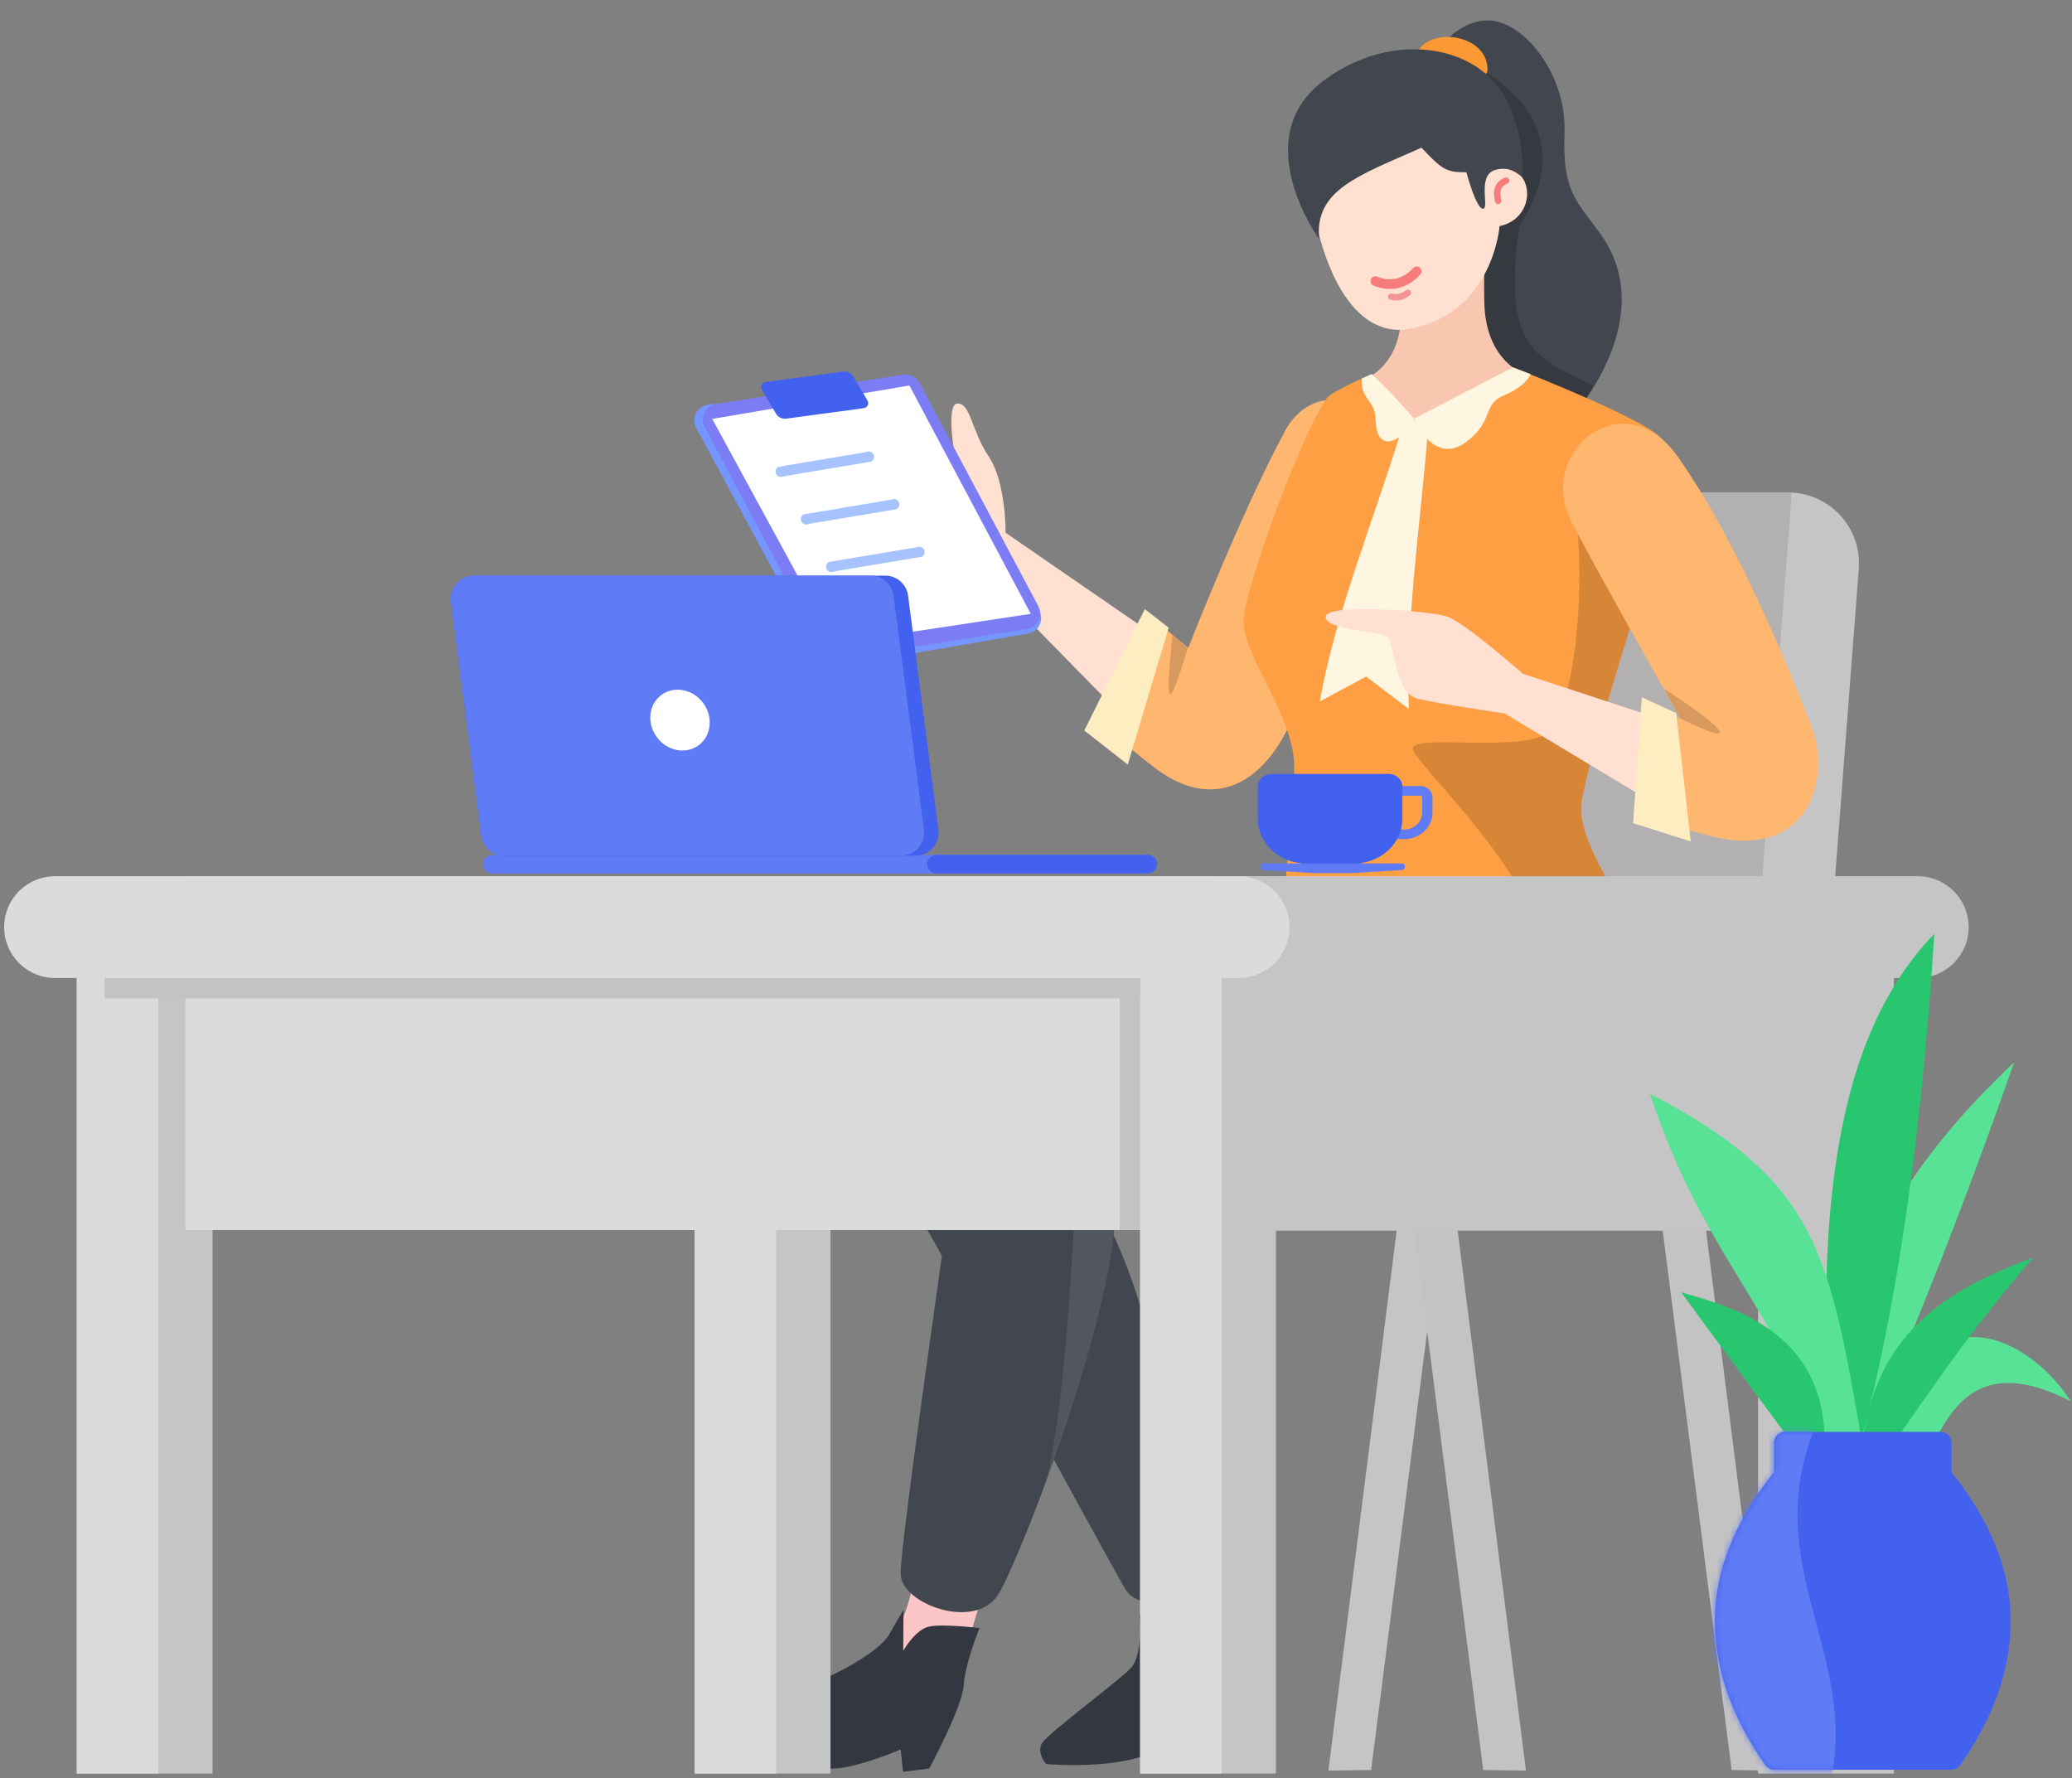 <svg width="324" height="278" viewBox="0 0 324 278" fill="none" xmlns="http://www.w3.org/2000/svg">
<rect x="0" y="0" width="324" height="278" fill="#808080" stroke="none"/>
<path fill-rule="evenodd" clip-rule="evenodd" d="M220.462 176.116L207.722 276.832L214.402 276.743L227.142 177.059L220.462 176.116Z" fill="#C5C5C5"/>
<path fill-rule="evenodd" clip-rule="evenodd" d="M225.877 176.116L238.617 276.832L231.937 276.743L219.197 177.059L225.877 176.116Z" fill="#C3C3C3"/>
<path fill-rule="evenodd" clip-rule="evenodd" d="M264.716 176.116L277.456 276.832L270.777 276.743L258.037 177.059L264.716 176.116Z" fill="#C3C3C3"/>
<path fill-rule="evenodd" clip-rule="evenodd" d="M168 181.425C168 175.614 172.711 170.903 178.522 170.903H221.703C227.425 170.903 232.207 166.55 232.742 160.853L239.68 87.05C240.215 81.354 244.997 77 250.719 77H279.608C285.731 77 290.696 81.964 290.696 88.088C290.696 88.371 290.685 88.654 290.663 88.937L283.539 181.708C283.095 187.486 278.278 191.947 272.483 191.947H178.522C172.711 191.947 168 187.236 168 181.425Z" fill="#C5C5C5"/>
<path fill-rule="evenodd" clip-rule="evenodd" d="M279.325 77C279.577 77 279.827 77.008 280.074 77.025C280.091 77.281 280.1 77.539 280.1 77.799C280.1 78.083 280.09 78.367 280.068 78.65L272.948 171.1C272.503 176.877 267.687 181.337 261.893 181.337H168.182L168.002 181.334C168.001 181.267 168 181.199 168 181.131C168 175.335 172.699 170.636 178.495 170.636H221.55C227.271 170.636 232.052 166.284 232.589 160.589L239.522 87.047C240.059 81.352 244.84 77 250.561 77H279.325Z" fill="#B2B0B0"/>
<path fill-rule="evenodd" clip-rule="evenodd" d="M176.486 243.749C176.486 243.749 182.019 257.016 177.484 260.533C172.941 264.05 164.107 272.748 164.107 272.748L192.73 266.54L185.664 242.2L176.486 243.749Z" fill="url(#paint0_linear_4_3)"/>
<path fill-rule="evenodd" clip-rule="evenodd" d="M178.13 252.485C178.13 252.485 178.833 258.711 176.803 260.835C174.773 262.959 163.783 271.046 162.923 272.58C162.062 274.115 163.601 275.809 163.601 275.809C163.601 275.809 175.472 276.84 180.81 273.596C184.665 271.253 190.413 267.045 190.413 267.045L191.935 271.183L196.251 271.007C196.251 271.007 196.822 265.909 195.798 263.465C194.774 261.02 189.5 248.579 189.5 248.579C189.5 248.579 187.47 250.402 185.313 251.32C183.156 252.238 180.453 254.753 180.453 254.753L178.13 252.485Z" fill="#323740"/>
<path fill-rule="evenodd" clip-rule="evenodd" d="M224.37 145.389C214.747 145.818 161.186 157.649 151.455 159.659C141.724 161.669 133.497 172.546 140.917 185.14C149.252 199.278 170.756 239.429 175.977 248.48C178.561 252.96 191.598 250.448 188.535 242.929C182.827 228.912 180.176 193.7 165.621 180.861C165.621 180.861 214.567 189.368 235.71 179.623C251.076 172.539 247.6 144.351 224.37 145.389Z" fill="#42474F"/>
<path fill-rule="evenodd" clip-rule="evenodd" d="M157.239 83.289C157.239 83.289 157.348 75.469 154.609 71.382C151.87 67.295 151.761 62.954 149.688 63.096C147.616 63.238 149.668 73.328 149.668 73.328C149.668 73.328 147.038 72.325 145.148 71.055C143.259 69.786 137.53 63.528 136.191 64.637C133.921 66.527 137.577 77.185 139.569 79.316C141.567 81.447 152.482 88.456 152.482 88.456L179.217 115.759L184.237 101.889L157.239 83.289Z" fill="#FFE0D1"/>
<path fill-rule="evenodd" clip-rule="evenodd" d="M216.378 80.71C211.901 91.079 203.704 110.128 200.325 115.811C196.091 122.929 189.413 126.065 181.595 120.784C180.211 119.849 177.411 117.596 173.196 114.026L180.848 97.207C184.156 99.934 185.811 101.298 185.811 101.298C185.811 101.298 194.212 79.79 200.97 67.331C206.823 56.551 223.192 64.945 216.378 80.71Z" fill="#FFB66F"/>
<path fill-rule="evenodd" clip-rule="evenodd" d="M185.724 101.309C184.22 106.405 183.292 108.805 182.94 108.51C182.588 108.215 182.723 105.149 183.343 99.312L185.724 101.309Z" fill="black" fill-opacity="0.16"/>
<path fill-rule="evenodd" clip-rule="evenodd" d="M182.749 98.138L176.35 119.541L169.554 114.213L179.013 95.239L182.749 98.138Z" fill="#FFEDC2"/>
<path fill-rule="evenodd" clip-rule="evenodd" d="M224.492 8.355C224.492 8.355 227.854 2.811 233.185 3.228C238.516 3.644 244.985 11.768 244.647 20.768C244.319 29.768 246.303 31.183 250.128 36.389C260.405 50.392 244.523 66.786 244.523 66.786L223.416 66.791L222.612 27.534L224.492 8.355Z" fill="#42474F"/>
<path fill-rule="evenodd" clip-rule="evenodd" d="M232.864 11.6C247.247 21.418 239.004 32.811 237.564 35.486C234.797 54.951 240.502 55.951 249.111 60.301L246.116 65.652L233.779 63.33L223.372 12.582L232.864 11.6Z" fill="black" fill-opacity="0.199"/>
<path fill-rule="evenodd" clip-rule="evenodd" d="M239.65 58.982C239.65 58.982 232.319 57.511 232.102 47.24C231.884 36.97 233.091 33.464 233.091 33.464L219.267 33.215C219.267 33.215 219.117 44.661 219.114 48.801C219.109 58.868 211.35 60.035 211.35 60.035C211.35 60.035 212.963 67.999 225.49 68.702C235.27 69.252 239.65 58.982 239.65 58.982Z" fill="#F9C7B0"/>
<path fill-rule="evenodd" clip-rule="evenodd" d="M232.579 11.265C233.082 5.341 223.306 3.9 221.496 8.476C221.496 8.476 220.998 12.553 224.18 14.145C228.483 16.288 232.579 11.265 232.579 11.265Z" fill="#FB9934"/>
<path fill-rule="evenodd" clip-rule="evenodd" d="M233.884 26.523C239.867 25.008 240.757 34.037 234.488 35.357C234.488 35.357 233.512 48.659 220.876 51.345C210.613 53.526 206.842 39.066 206.13 36.172C205.369 33.088 203.188 22.887 203.188 22.887L232.049 16.738L233.884 26.523Z" fill="#FFE0D1"/>
<path fill-rule="evenodd" clip-rule="evenodd" d="M231.875 32.635C230.788 32.573 229.3 26.937 229.3 26.937C226.097 26.981 225.409 26.403 222.277 23.091C212.43 27.479 205.569 29.638 206.267 37.374C206.267 37.374 194.819 21.603 207.075 12.527C217.857 4.552 231.539 6.984 235.755 16.013C238.737 22.385 237.998 27.688 237.998 27.688C237.998 27.688 235.906 25.533 233.471 26.7C231.036 27.866 232.962 32.697 231.875 32.635Z" fill="#42474F"/>
<path d="M221.523 42.41C221.523 42.41 219.054 45.595 215.062 43.953" stroke="#F77B7B" stroke-width="1.5" stroke-linecap="round"/>
<path d="M220.163 45.78C219.318 46.411 218.423 46.634 217.527 46.374" stroke="#F49494" stroke-linecap="round"/>
<path d="M234.277 31.397C233.915 29.996 234.108 28.78 235.505 28.247" stroke="#F77B7B" stroke-linecap="round"/>
<path fill-rule="evenodd" clip-rule="evenodd" d="M214.241 58.663C214.072 58.655 208.16 61.246 207.48 62.244C203.045 68.751 194.902 91.651 194.483 96.619C194.011 102.349 202.271 111.477 202.373 119.773C202.462 128.07 198.839 153.05 200.245 155.383C201.639 157.717 210.804 168.801 212.716 168.847C214.639 168.892 216.074 163.072 218.986 163.199C221.888 163.325 227.937 171.041 230.546 170.986C233.144 170.929 260.065 153.875 258.007 149.016C255.938 144.157 246.334 132.081 247.313 125.46C248.28 118.841 256.005 94.404 258.794 86.087C261.572 77.77 263.809 71.144 258.625 67.566C253.441 63.987 236.574 57.441 236.574 57.441L221.471 65.889C221.471 65.889 215.118 58.705 214.241 58.663Z" fill="#FF9F43"/>
<path fill-rule="evenodd" clip-rule="evenodd" d="M219.611 65.654C215.081 80.717 208.865 95.559 206.375 109.683L213.617 105.781L220.296 110.843C219.825 96.158 222.29 80.74 223.423 65.654H219.611Z" fill="#FFF6E1"/>
<path fill-rule="evenodd" clip-rule="evenodd" d="M246.067 77.22L246.239 78.438C248.268 93.564 245.867 111.92 241.705 114.72C237.457 117.579 220.923 114.773 220.923 117.037C220.923 119.301 243.772 140.048 240.021 149.967C237.959 155.42 238.649 160.27 242.093 164.516L243.093 163.844C250.897 158.55 259.183 151.792 258.007 149.016C255.938 144.157 246.334 132.081 247.313 125.46C248.241 119.105 255.398 96.33 258.436 87.16L259.404 84.252C260.529 80.844 261.465 77.755 261.692 75.091L260.994 74.638C249.833 67.484 244.858 68.345 246.067 77.22Z" fill="black" fill-opacity="0.16"/>
<path fill-rule="evenodd" clip-rule="evenodd" d="M239.361 58.507L236.574 57.441L221.14 65.451C221.14 65.451 224.042 72.836 229.181 69.159C233.586 66.014 231.728 63.247 235.18 61.819C238.622 60.392 239.361 58.507 239.361 58.507Z" fill="#FFF6E1"/>
<path fill-rule="evenodd" clip-rule="evenodd" d="M221.14 65.451C220.021 67.936 217.747 69.388 216.571 68.937C214.63 68.191 215.463 65.221 214.699 63.72C214.151 62.656 213.797 62.495 213.317 61.495C212.872 60.578 212.854 59.478 212.968 59.174L214.486 58.484C215.877 59.796 216.896 60.8 217.543 61.495C218.35 62.362 219.549 63.681 221.14 65.451Z" fill="#FFF6E1"/>
<path fill-rule="evenodd" clip-rule="evenodd" d="M238.132 105.348C238.132 105.348 229.045 97.317 226.264 96.385C223.482 95.452 207.191 94.333 207.294 96.439C207.411 98.695 216.161 98.566 217.067 99.676C217.974 100.785 218.18 108.372 221.607 109.224C225.027 110.076 235.281 111.544 235.281 111.544L259.809 126.318L260.857 112.819L238.132 105.348Z" fill="#FFE0D1"/>
<path fill-rule="evenodd" clip-rule="evenodd" d="M262.305 71.341C271.878 84.835 280.051 105.389 283.188 113.402C286.326 121.416 283.161 133.503 269.366 131.13C267.812 130.863 265.294 130.194 261.811 129.122L258.514 110.563C261.349 111.752 262.766 112.346 262.766 112.346C262.766 112.346 249.055 88.074 245.707 81.567C240.114 70.7 253.873 59.452 262.305 71.341Z" fill="#FFB66F"/>
<path fill-rule="evenodd" clip-rule="evenodd" d="M262.766 112.346C267.409 114.611 269.439 115.245 268.855 114.249C268.271 113.253 265.366 111.045 260.139 107.626L262.766 112.346Z" fill="black" fill-opacity="0.16"/>
<path fill-rule="evenodd" clip-rule="evenodd" d="M262.102 111.488L264.38 131.557L255.373 128.698L256.732 109.031L262.102 111.488Z" fill="#FFEDC2"/>
<path fill-rule="evenodd" clip-rule="evenodd" d="M143.061 244.197C143.061 244.197 143.227 257.333 132.39 262.244C121.56 267.154 113.843 266.858 114.825 270.655C115.808 274.451 143.998 274.298 146.631 271.329C148.875 268.803 153.754 245.284 155.098 247.082L143.061 244.197Z" fill="url(#paint1_linear_4_3)"/>
<path fill-rule="evenodd" clip-rule="evenodd" d="M153.169 254.551C153.169 254.551 150.892 260.129 150.691 263.51C150.49 266.892 145.305 276.504 145.305 276.504L141.209 277.018L140.835 273.533C140.835 273.533 134.906 276.056 131.187 276.459C127.468 276.862 114.712 275.348 112.176 273.242C109.639 271.137 110.92 268.173 118.243 266.367C125.564 264.56 136.939 259.283 139.104 255.462C141.268 251.64 141.282 251.739 141.282 251.739L141.238 258.107C141.238 258.107 143.112 254.755 145.324 254.308C147.535 253.861 153.169 254.551 153.169 254.551Z" fill="#323740"/>
<path fill-rule="evenodd" clip-rule="evenodd" d="M253.468 141.328C265.608 159.596 264.42 172.81 249.907 180.969C231.315 191.422 173.971 179.179 173.971 179.179C173.971 179.179 174.988 187.357 173.971 194.652C171.315 213.703 158.681 245.443 156.008 249.431C152.311 254.946 141.051 250.787 140.839 246.195C140.626 241.602 149.327 182.951 150.65 171.766C151.967 160.581 156.122 158.957 168.26 155.899C171.049 155.197 204.024 147.012 207.045 147.251C224.349 148.617 239.823 146.643 253.468 141.328Z" fill="#42474F"/>
<path opacity="0.44" fill-rule="evenodd" clip-rule="evenodd" d="M240.241 177.924C221.416 180.031 171.579 175.688 169.578 177.661C167.667 179.545 167.986 212.321 163.698 231.29C167.921 219.796 172.492 205.258 173.971 194.652C174.989 187.357 173.971 179.179 173.971 179.179L175.919 179.567C186.079 181.538 233.182 190 249.907 180.969C259.717 175.672 263.512 167.471 261.293 156.365C258.618 169.466 251.6 176.653 240.241 177.924Z" fill="white" fill-opacity="0.192"/>
<path d="M143.926 178.913C142.223 179.306 140.26 177.097 139.54 173.979C138.82 170.862 139.617 168.016 141.319 167.623C143.022 167.23 144.985 169.438 145.705 172.556C146.425 175.674 145.628 178.52 143.926 178.913Z" fill="white" fill-opacity="0.192"/>
<path d="M155.646 175.657C153.406 175.015 152.371 171.774 153.333 168.419C154.295 165.063 156.89 162.864 159.13 163.506C161.369 164.148 162.405 167.388 161.442 170.744C160.48 174.099 157.885 176.299 155.646 175.657Z" fill="white" fill-opacity="0.192"/>
<path d="M110.776 63.272L140.773 60.086C141.749 59.982 142.694 60.468 143.178 61.322L162.486 95.427C163.157 96.612 162.74 98.115 161.556 98.785C161.308 98.926 161.038 99.022 160.758 99.07L130.88 104.185C129.837 104.364 128.797 103.857 128.295 102.926L108.868 66.892C108.222 65.694 108.67 64.2 109.867 63.554C110.149 63.402 110.458 63.306 110.776 63.272Z" fill="#7596FF"/>
<path fill-rule="evenodd" clip-rule="evenodd" d="M111.985 63.174L141.238 58.58C142.276 58.417 143.303 58.93 143.796 59.857L162.357 94.765C162.996 95.966 162.54 97.459 161.338 98.097C161.096 98.226 160.835 98.313 160.564 98.356L131.311 102.95C130.273 103.113 129.246 102.6 128.753 101.673L110.192 66.765C109.553 65.564 110.009 64.072 111.211 63.433C111.453 63.304 111.715 63.217 111.985 63.174Z" fill="url(#paint2_linear_4_3)"/>
<path d="M111.372 65.494L142.203 60.27L161.186 95.973L130.503 100.614L111.372 65.494Z" fill="white"/>
<path d="M119.721 59.73L131.845 58.091C132.484 58.005 133.112 58.31 133.438 58.865L135.648 62.619C135.872 63 135.745 63.49 135.364 63.714C135.272 63.768 135.171 63.803 135.065 63.817L122.941 65.456C122.303 65.543 121.675 65.237 121.348 64.682L119.138 60.928C118.914 60.548 119.041 60.057 119.422 59.833C119.514 59.779 119.615 59.744 119.721 59.73Z" fill="#4261EE"/>
<path fill-rule="evenodd" clip-rule="evenodd" d="M135.438 70.687C135.849 70.469 136.358 70.625 136.577 71.036C136.78 71.417 136.66 71.884 136.313 72.124L136.229 72.175L122.508 74.473C122.098 74.691 121.588 74.535 121.369 74.124C121.167 73.743 121.286 73.276 121.633 73.037L121.717 72.986L135.438 70.687Z" fill="#A7C3FF"/>
<path fill-rule="evenodd" clip-rule="evenodd" d="M139.393 78.125C139.804 77.907 140.313 78.063 140.532 78.474C140.735 78.855 140.615 79.322 140.268 79.562L140.184 79.613L126.463 81.911C126.053 82.129 125.543 81.973 125.324 81.563C125.122 81.181 125.241 80.714 125.588 80.475L125.672 80.424L139.393 78.125Z" fill="#A7C3FF"/>
<path fill-rule="evenodd" clip-rule="evenodd" d="M143.348 85.563C143.759 85.345 144.268 85.501 144.487 85.912C144.69 86.293 144.57 86.76 144.223 87L144.139 87.051L130.418 89.349C130.008 89.568 129.498 89.412 129.279 89.001C129.076 88.619 129.196 88.152 129.543 87.913L129.627 87.862L143.348 85.563Z" fill="#A7C3FF"/>
<path fill-rule="evenodd" clip-rule="evenodd" d="M108.628 142.303H129.867V277.293H108.628V142.303Z" fill="#C5C5C5"/>
<path fill-rule="evenodd" clip-rule="evenodd" d="M108.628 137H121.371V277.293H108.628V137Z" fill="#DBDBDB"/>
<path fill-rule="evenodd" clip-rule="evenodd" d="M12 142.303H117.132V182.791H33.239V277.293H12V142.303Z" fill="#C5C5C5"/>
<path fill-rule="evenodd" clip-rule="evenodd" d="M12 142.303H24.743V277.293H12V142.303Z" fill="#DBDBDB"/>
<path fill-rule="evenodd" clip-rule="evenodd" d="M274.911 142.303H296.15V277.293H274.911V142.303Z" fill="#C5C5C5"/>
<path fill-rule="evenodd" clip-rule="evenodd" d="M178.283 142.303H283.415V192.421H199.522V277.293H178.283V142.303Z" fill="#C5C5C5"/>
<path fill-rule="evenodd" clip-rule="evenodd" d="M28.983 137L190.903 137V192.323H28.983V137Z" fill="#DBDBDB"/>
<path fill-rule="evenodd" clip-rule="evenodd" d="M175.097 142.303H187.841V192.323H175.097V142.303Z" fill="#C3C3C3"/>
<path fill-rule="evenodd" clip-rule="evenodd" d="M178.283 142.303H191.026V277.293H178.283V142.303Z" fill="#DBDBDB"/>
<path fill-rule="evenodd" clip-rule="evenodd" d="M190.536 137H299.885C304.278 137 307.84 140.562 307.84 144.955C307.84 149.348 304.278 152.91 299.885 152.91H190.536C186.143 152.91 182.582 149.348 182.582 144.955C182.582 140.562 186.143 137 190.536 137Z" fill="#C5C5C5"/>
<path fill-rule="evenodd" clip-rule="evenodd" d="M16.363 140.182H178.283V156.092H16.363V140.182Z" fill="#C3C3C3"/>
<path fill-rule="evenodd" clip-rule="evenodd" d="M8.601 137H193.691C198.084 137 201.646 140.562 201.646 144.955C201.646 149.348 198.084 152.91 193.691 152.91H8.601C4.207 152.91 0.646 149.348 0.646 144.955C0.646 140.562 4.207 137 8.601 137Z" fill="#DBDBDB"/>
<path fill-rule="evenodd" clip-rule="evenodd" d="M216.726 122.908H222.115C223.156 122.908 224 123.691 224 124.658V127.055C224 129.345 222 131.202 219.534 131.202H216.726C216.28 131.202 215.918 130.866 215.918 130.452C215.918 130.038 216.28 129.702 216.726 129.702H219.534C221.108 129.702 222.385 128.517 222.385 127.055V124.658C222.385 124.52 222.264 124.408 222.115 124.408H216.726C216.28 124.408 215.918 124.072 215.918 123.658C215.918 123.244 216.28 122.908 216.726 122.908Z" fill="#607BF6"/>
<path fill-rule="evenodd" clip-rule="evenodd" d="M198.83 121C197.64 121 196.676 121.895 196.676 123V128C196.676 131.6 199.602 134.565 203.367 134.956L203.368 136H212.796L212.796 134.933C216.466 134.462 219.291 131.537 219.291 128V123C219.291 121.895 218.327 121 217.137 121H198.83Z" fill="#4261EE"/>
<path fill-rule="evenodd" clip-rule="evenodd" d="M219.192 135H197.577C197.301 135 197.077 135.224 197.077 135.5C197.077 135.781 197.295 136.013 197.576 136.031L205.526 136.522H211.18L219.193 136.031C219.474 136.013 219.692 135.781 219.692 135.5C219.692 135.224 219.468 135 219.192 135Z" fill="#607BF6"/>
<path fill-rule="evenodd" clip-rule="evenodd" d="M76.97 133.662H179.5C180.299 133.662 180.946 134.309 180.946 135.108C180.946 135.906 180.299 136.554 179.5 136.554H76.97C76.171 136.554 75.524 135.906 75.524 135.108C75.524 134.309 76.171 133.662 76.97 133.662Z" fill="#607BF6"/>
<path fill-rule="evenodd" clip-rule="evenodd" d="M146.415 133.662H179.5C180.299 133.662 180.946 134.309 180.946 135.108C180.946 135.906 180.299 136.554 179.5 136.554H146.415C145.617 136.554 144.969 135.906 144.969 135.108C144.969 134.309 145.617 133.662 146.415 133.662Z" fill="#4261EE"/>
<path fill-rule="evenodd" clip-rule="evenodd" d="M74.097 90H138.429C140.238 90 141.766 91.343 141.999 93.137L146.747 129.723C147.002 131.695 145.611 133.501 143.64 133.757C143.486 133.777 143.331 133.786 143.177 133.786H78.845C77.036 133.786 75.508 132.444 75.275 130.65L70.527 94.063C70.271 92.092 71.662 90.286 73.634 90.03C73.788 90.01 73.942 90 74.097 90Z" fill="#4261EE"/>
<path fill-rule="evenodd" clip-rule="evenodd" d="M74.097 90H136.156C137.965 90 139.493 91.343 139.726 93.137L144.474 129.723C144.73 131.695 143.339 133.501 141.367 133.757C141.213 133.777 141.059 133.786 140.904 133.786H78.845C77.036 133.786 75.508 132.444 75.275 130.65L70.527 94.063C70.271 92.092 71.662 90.286 73.634 90.03C73.788 90.01 73.942 90 74.097 90Z" fill="url(#paint3_linear_4_3)"/>
<path d="M109.279 116.499C111.264 115.003 111.555 112.04 109.928 109.881C108.302 107.722 105.373 107.185 103.388 108.681C101.402 110.177 101.111 113.14 102.738 115.299C104.365 117.458 107.293 117.995 109.279 116.499Z" fill="white"/>
<path fill-rule="evenodd" clip-rule="evenodd" d="M290.972 227.156C299.725 207.306 307.678 186.92 314.958 166.084C298.189 181.927 285.148 201.229 287.005 227.156H290.972Z" fill="#57E295"/>
<path fill-rule="evenodd" clip-rule="evenodd" d="M286.306 229.229C284.234 195.383 285.112 163.949 302.477 146C300.082 183.161 295.601 209.34 289.926 229.229H286.306Z" fill="#28C76F"/>
<path fill-rule="evenodd" clip-rule="evenodd" d="M285.509 225.704C275.807 202.052 266.058 195.273 258 170.995C284.373 184.702 286.027 196.021 291.203 225.704H285.509Z" fill="#57E295"/>
<path fill-rule="evenodd" clip-rule="evenodd" d="M280.288 225.704L262.883 202.052C271.289 204.454 285.339 208.343 285.339 225.704H280.288Z" fill="#28C76F"/>
<path fill-rule="evenodd" clip-rule="evenodd" d="M296.566 225.704H302.372C306.062 217.982 311.261 212.666 323.84 219.11C315.595 206.521 298.677 202.711 296.566 225.704Z" fill="#57E295"/>
<path fill-rule="evenodd" clip-rule="evenodd" d="M291.225 225.704H296.053C304.915 213.002 308.724 207.468 317.895 196.62C305.814 201.215 293.414 207.468 291.225 225.704Z" fill="#28C76F"/>
<path d="M279.088 223.871H303.478C304.407 223.871 305.16 224.622 305.16 225.548V230.161C311.328 237.918 314.412 245.675 314.412 253.433C314.412 260.951 311.778 268.47 306.511 275.988C306.197 276.437 305.682 276.705 305.132 276.705H277.433C276.884 276.705 276.369 276.437 276.054 275.988C270.787 268.47 268.154 260.951 268.154 253.433C268.154 245.822 271.122 238.211 277.06 230.6L277.405 230.161V225.548C277.405 224.622 278.159 223.871 279.088 223.871Z" fill="#4261EE"/>
<mask id="mask0_4_3" style="mask-type:luminance" maskUnits="userSpaceOnUse" x="268" y="223" width="47" height="54">
<path d="M279.088 223.871H303.478C304.407 223.871 305.16 224.622 305.16 225.548V230.161C311.328 237.918 314.412 245.675 314.412 253.433C314.412 260.951 311.778 268.47 306.511 275.988C306.197 276.437 305.682 276.705 305.132 276.705H277.433C276.884 276.705 276.369 276.437 276.054 275.988C270.787 268.47 268.154 260.951 268.154 253.433C268.154 245.822 271.122 238.211 277.06 230.6L277.405 230.161V225.548C277.405 224.622 278.159 223.871 279.088 223.871Z" fill="white"/>
</mask>
<g mask="url(#mask0_4_3)">
<path fill-rule="evenodd" clip-rule="evenodd" d="M262.266 222.418H284.134C273.665 246.718 294.316 261.108 284.134 285.316H262.266V222.418Z" fill="#607BF6"/>
</g>
<defs>
<linearGradient id="paint0_linear_4_3" x1="-1045.28" y1="-618.815" x2="-1265.17" y2="3021.97" gradientUnits="userSpaceOnUse">
<stop stop-color="#FDC6C6"/>
<stop offset="1" stop-color="#FAB2B2"/>
</linearGradient>
<linearGradient id="paint1_linear_4_3" x1="-1552.55" y1="499.035" x2="-1717.58" y2="2360.14" gradientUnits="userSpaceOnUse">
<stop stop-color="#FDC6C6"/>
<stop offset="1" stop-color="#FAB2B2"/>
</linearGradient>
<linearGradient id="paint2_linear_4_3" x1="754.818" y1="-3535.17" x2="4646.39" y2="3783.8" gradientUnits="userSpaceOnUse">
<stop stop-color="#7367F0"/>
<stop offset="1" stop-color="#8CA5FF"/>
</linearGradient>
<linearGradient id="paint3_linear_4_3" x1="5152.53" y1="-2235.37" x2="5152.53" y2="4468.65" gradientUnits="userSpaceOnUse">
<stop stop-color="#607BF6"/>
<stop offset="1" stop-color="#607BF6"/>
</linearGradient>
</defs>
</svg>
